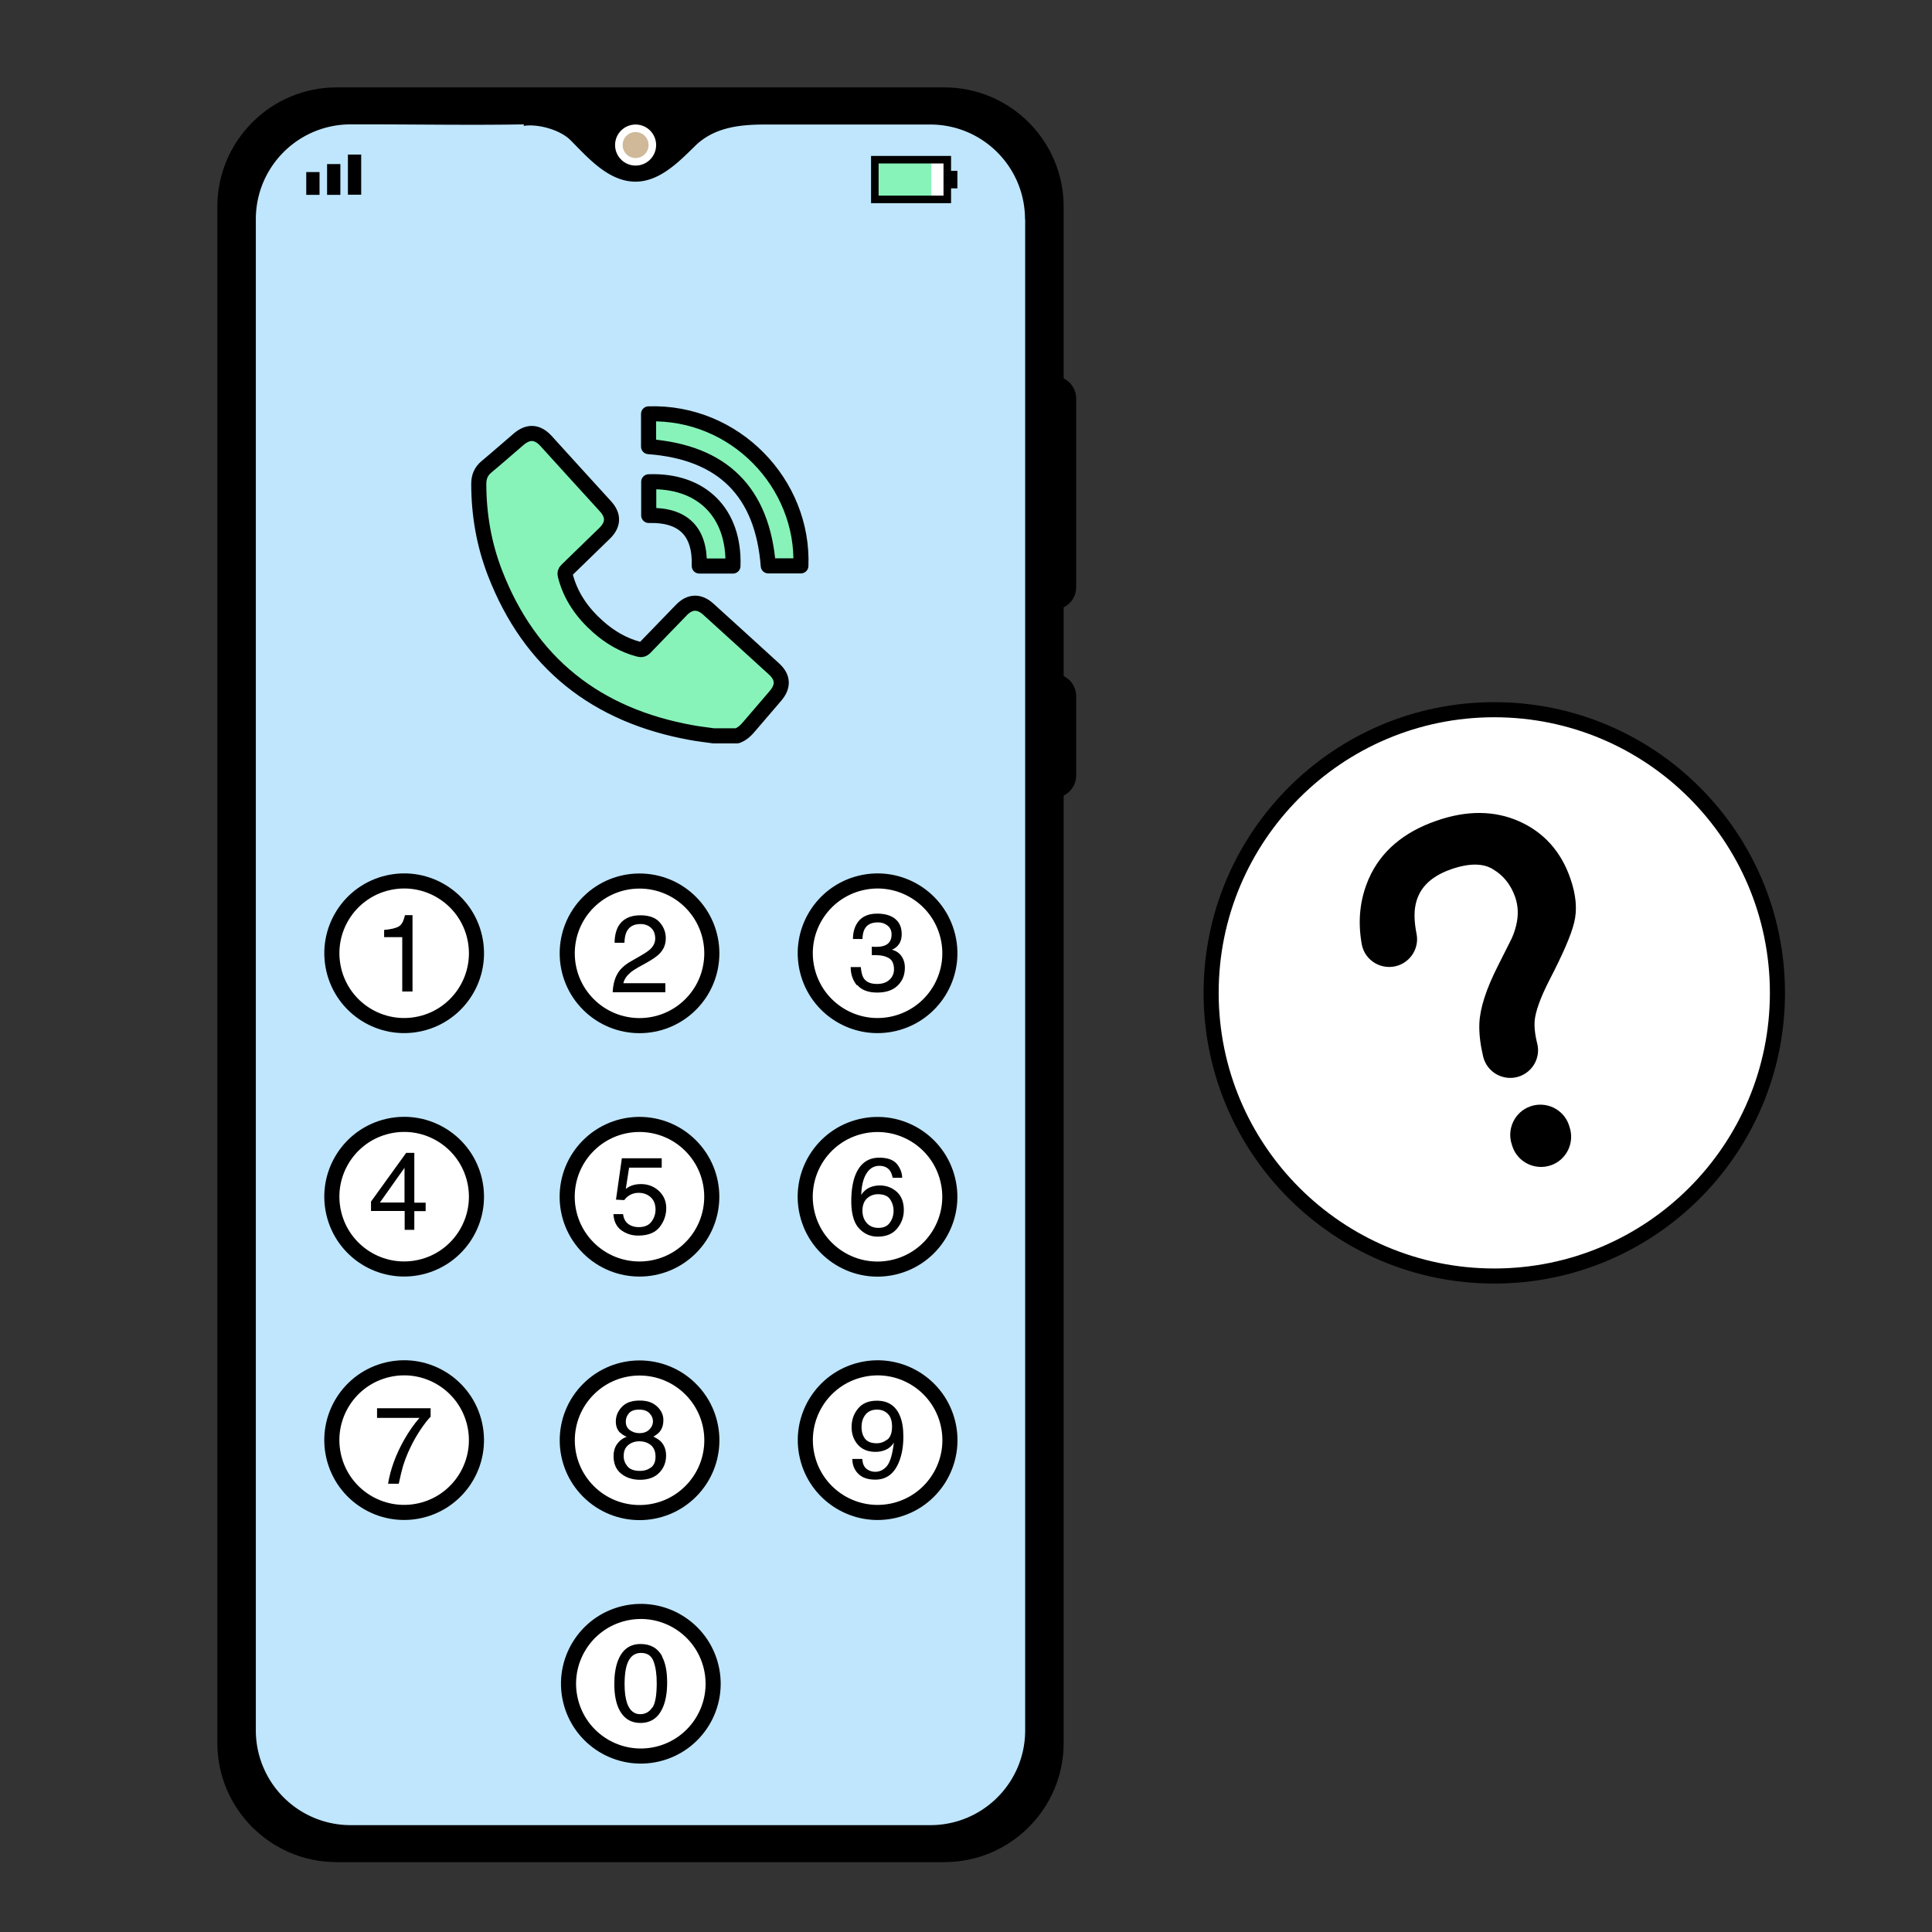 <svg xmlns="http://www.w3.org/2000/svg" id="Calque_1" viewBox="0 0 128 128"><rect x="0" y="0" width="128" height="128" fill="#333333" stroke="none"/><defs><style>.cls-1{stroke-linecap:round;stroke-linejoin:round}.cls-1,.cls-3,.cls-4{stroke:#000}.cls-1{fill:#87f3b9}.cls-4{fill:#fff}.cls-3,.cls-4{stroke-miterlimit:10}</style></defs><path d="M-1586.55-260.57h2655.08V1251.2h-2655.08z" style="fill:none;stroke:#e30613;stroke-width:8px;stroke-linecap:round;stroke-linejoin:round"/><circle cx="99" cy="65.78" r="18.76" class="cls-4"/><path d="M91.15 58.4c.74-1.66 2.13-2.84 4.18-3.55 1.89-.66 3.6-.65 5.11.02 1.51.67 2.56 1.84 3.13 3.5.35 1.01.43 1.89.23 2.66-.19.77-.72 1.99-1.58 3.65-.62 1.21-.97 2.17-1.04 2.88-.04.46.01 1.03.18 1.7s-.21 1.35-.86 1.58c-.75.26-1.56-.18-1.75-.95-.18-.76-.26-1.44-.24-2.03.03-.94.42-2.14 1.16-3.61l.77-1.53c.24-.44.4-.88.5-1.31.18-.75.15-1.46-.08-2.13-.32-.93-.89-1.64-1.69-2.12-.8-.49-1.86-.5-3.17-.05-1.62.56-2.53 1.54-2.74 2.93-.08.53-.05 1.17.1 1.93.13.65-.25 1.3-.88 1.52-.78.27-1.63-.22-1.77-1.03-.26-1.46-.11-2.81.44-4.05Zm10.41 15.37c.78-.27 1.64.14 1.91.92l.04.13c.27.78-.14 1.64-.92 1.91s-1.64-.14-1.91-.92l-.04-.13c-.27-.78.14-1.64.92-1.91ZM62.57 6.29H22.3c-4.08 0-7.4 3.32-7.4 7.4v101.79c0 4.08 3.32 7.39 7.4 7.39h40.27c4.08 0 7.4-3.31 7.4-7.39V13.69c0-4.08-3.32-7.4-7.4-7.4Zm7.12 109.19c0 3.92-3.19 7.11-7.12 7.11H22.3c-3.92 0-7.11-3.19-7.11-7.11V13.69c0-3.92 3.19-7.12 7.11-7.12h40.27c3.93 0 7.12 3.2 7.12 7.12v101.79Z" class="cls-3"/><path d="M69.69 13.69v101.79c0 3.92-3.19 7.11-7.12 7.11H22.3c-3.92 0-7.11-3.19-7.11-7.11V13.69c0-3.92 3.19-7.12 7.11-7.12h40.27c3.93 0 7.12 3.2 7.12 7.12Z" class="cls-3"/><path d="M67.92 14.52v100.12c0 3.47-2.81 6.28-6.28 6.28h-38.4a6.279 6.279 0 0 1-6.29-6.28V14.52c0-3.47 2.81-6.28 6.28-6.28h1.12c3.45 0 6.91.06 10.36 0 0 .02-.02.06-.01.1.94-.15 2.41.26 3.09.94 1.08 1.08 2.35 2.57 4.01 2.74 1.73.18 3.1-1.22 4.23-2.33 1.26-1.25 2.95-1.44 4.66-1.44h10.94c3.47 0 6.28 2.81 6.28 6.28Z" style="fill:#bfe6fc"/><circle cx="42.11" cy="9.61" r="1.11" style="stroke-width:.5px;fill:#cfb999;stroke:#fff;stroke-miterlimit:10"/><path d="M69.81 39.89V25.42c.55 0 .99.44.99.99V38.9c0 .55-.44.99-.99.99ZM69.81 52.36v-7.22c.55 0 .99.44.99.99v5.24c0 .55-.44.99-.99.99Z" class="cls-3"/><path d="M57.96 10.58h3.74v2.63h-3.74z" style="fill:#87f3b9"/><path d="M61.7 10.58h1.05v2.63H61.7z" style="fill:#fff"/><path d="M62.75 11.32h.68v1.16h-.68zM20.29 11.4h.88v1.51h-.88zM21.67 10.87h.88v2.04h-.88zM23.05 10.24h.88v2.66h-.88z"/><path d="M57.96 10.58h4.8v2.63h-4.8z" style="stroke-width:.5px;stroke-miterlimit:10;fill:none;stroke:#000"/><circle cx="26.77" cy="63.16" r="4.79" class="cls-4" transform="rotate(-12.82 26.754 63.126)"/><circle cx="42.37" cy="63.16" r="4.79" class="cls-4" transform="rotate(-45 42.371 63.16)"/><circle cx="58.14" cy="63.16" r="4.79" class="cls-4" transform="rotate(-13.36 58.125 63.154)"/><path d="M25.45 62.1v-.49c.46-.04.78-.12.97-.23s.32-.35.41-.75h.5v5.06h-.68v-3.6h-1.2ZM40.88 64.57c.16-.32.46-.62.92-.88l.68-.39c.31-.18.52-.33.64-.45.19-.2.29-.42.29-.67 0-.3-.09-.53-.27-.7s-.41-.26-.71-.26c-.44 0-.74.17-.91.5-.09.18-.14.42-.15.74h-.65c0-.44.09-.8.24-1.08.28-.49.77-.74 1.47-.74.58 0 1.01.16 1.28.47s.4.66.4 1.05c0 .41-.14.75-.43 1.04-.17.17-.46.37-.89.61l-.49.27c-.23.13-.41.25-.55.37-.24.21-.39.43-.45.69h2.78v.6h-3.49c.02-.44.11-.82.27-1.14ZM56.77 65.28c-.27-.33-.41-.73-.41-1.21h.67c.03.33.09.57.18.72.17.27.46.4.9.4.34 0 .61-.09.81-.27s.31-.41.31-.7c0-.35-.11-.6-.32-.73s-.51-.21-.89-.21h-.26v-.56c.07 0 .12.01.17.01h.15c.24 0 .44-.04.59-.11.27-.13.4-.37.4-.71 0-.25-.09-.45-.27-.59s-.39-.21-.63-.21c-.43 0-.72.14-.88.43-.09.16-.14.38-.15.67h-.63c0-.38.08-.7.23-.97.26-.47.72-.71 1.37-.71.52 0 .92.12 1.2.35s.43.56.43 1c0 .31-.08.57-.25.76-.1.12-.24.22-.4.28.27.07.48.21.63.42s.23.47.23.77c0 .49-.16.88-.48 1.19s-.77.46-1.36.46-1.04-.17-1.31-.5Z"/><circle cx="26.77" cy="79.29" r="4.79" class="cls-4" transform="rotate(-12.82 26.744 79.259)"/><circle cx="42.37" cy="79.29" r="4.79" class="cls-4" transform="rotate(-45 42.364 79.292)"/><circle cx="58.14" cy="79.29" r="4.79" class="cls-4" transform="rotate(-13.36 58.138 79.298)"/><path d="M26.81 81.47v-1.24h-2.23v-.62l2.33-3.23h.54v3.3h.75v.56h-.75v1.24h-.64Zm-.01-1.8v-2.3l-1.63 2.3h1.63ZM41.28 80.43c.04.36.21.62.51.76.15.07.33.11.53.11.38 0 .66-.12.84-.36s.27-.51.27-.8c0-.35-.11-.63-.32-.82s-.48-.29-.78-.29a1.143 1.143 0 0 0-.97.48l-.55-.03.39-2.74h2.64v.62h-2.16l-.22 1.41c.12-.09.23-.16.34-.2.19-.08.41-.12.66-.12.47 0 .86.15 1.19.45.32.3.49.68.49 1.14s-.15.9-.45 1.27-.77.55-1.42.55c-.41 0-.78-.12-1.1-.35s-.5-.59-.53-1.07h.66ZM59.43 77.12c.22.29.34.6.34.91h-.63c-.04-.2-.1-.36-.18-.47-.15-.21-.39-.32-.7-.32-.36 0-.64.17-.85.5s-.33.8-.35 1.42c.15-.22.33-.38.55-.48.2-.09.43-.14.68-.14.43 0 .8.14 1.11.41s.48.68.48 1.22c0 .46-.15.87-.45 1.23s-.73.53-1.28.53c-.48 0-.89-.18-1.23-.54s-.52-.97-.52-1.82c0-.63.08-1.17.23-1.61.3-.84.84-1.26 1.62-1.26.57 0 .96.15 1.19.44Zm-.48 3.89c.17-.23.25-.49.25-.8 0-.26-.07-.51-.22-.74s-.42-.35-.81-.35c-.27 0-.52.09-.72.27s-.31.46-.31.82c0 .32.09.59.28.81s.45.33.78.33.59-.11.75-.34Z"/><circle cx="26.77" cy="95.42" r="4.79" class="cls-4" transform="rotate(-12.82 26.734 95.392)"/><circle cx="42.37" cy="95.42" r="4.79" class="cls-4" transform="rotate(-45 42.374 95.418)"/><circle cx="58.14" cy="95.42" r="4.79" class="cls-4" transform="rotate(-13.36 58.114 95.395)"/><path d="M28.53 93.3v.56c-.16.16-.38.43-.65.83s-.51.82-.72 1.27c-.21.44-.36.85-.47 1.21-.07.23-.16.61-.27 1.13h-.71c.16-.97.52-1.94 1.06-2.9.32-.56.66-1.05 1.02-1.46h-2.81v-.64h3.54ZM41.08 94.92c-.19-.19-.28-.44-.28-.74 0-.38.14-.7.41-.98s.66-.41 1.17-.41.87.13 1.15.39.42.56.42.9c0 .32-.08.57-.24.77-.09.11-.23.22-.42.33.21.1.38.21.5.33.22.24.34.54.34.92 0 .45-.15.83-.45 1.14s-.73.47-1.27.47c-.49 0-.91-.13-1.25-.4s-.51-.66-.51-1.17c0-.3.07-.56.22-.78s.36-.39.65-.5c-.18-.08-.32-.16-.42-.27Zm2.06 2.3c.2-.16.29-.4.29-.72s-.1-.58-.3-.75-.46-.26-.77-.26-.55.09-.75.26-.29.41-.29.72c0 .27.09.49.26.69s.45.29.82.29c.3 0 .54-.08.74-.24Zm-.12-2.51c.16-.16.24-.34.24-.56 0-.19-.08-.36-.23-.52s-.38-.24-.69-.24-.53.08-.67.24-.21.34-.21.56c0 .24.09.43.27.56s.39.2.63.2c.28 0 .5-.08.66-.24ZM57.13 96.67c.02.35.15.6.41.73.13.07.28.11.44.11.31 0 .57-.13.78-.38s.37-.77.46-1.55c-.14.22-.32.38-.53.47s-.43.14-.68.14c-.49 0-.88-.15-1.16-.46s-.43-.7-.43-1.18.14-.87.42-1.22.7-.53 1.25-.53c.74 0 1.25.33 1.53 1 .16.37.23.83.23 1.38 0 .62-.09 1.17-.28 1.65-.31.8-.84 1.2-1.58 1.2-.5 0-.87-.13-1.13-.39s-.39-.59-.39-.98h.65Zm1.66-1.29c.21-.17.31-.46.31-.87 0-.37-.09-.65-.28-.84s-.43-.28-.72-.28c-.31 0-.56.1-.74.31s-.28.49-.28.84c0 .33.08.59.24.79s.42.29.77.29c.25 0 .48-.08.69-.25Z"/><circle cx="42.45" cy="111.55" r="4.79" class="cls-4" transform="rotate(-13.36 42.463 111.522)"/><path d="M43.86 109.75c.23.42.34.99.34 1.72 0 .69-.1 1.26-.31 1.71-.3.65-.79.97-1.46.97-.61 0-1.06-.27-1.36-.8-.25-.44-.37-1.04-.37-1.78 0-.58.07-1.07.22-1.49.28-.77.78-1.16 1.52-1.16.66 0 1.13.27 1.43.81Zm-.64 3.39c.2-.29.29-.84.29-1.64 0-.58-.07-1.05-.21-1.43s-.42-.56-.83-.56c-.38 0-.65.18-.83.53s-.26.87-.26 1.56c0 .52.06.93.17 1.25.17.48.46.72.87.72.33 0 .6-.15.79-.44Z"/><g id="JKa6IG.tif"><path d="M47.27 48.75c-.48-.07-.97-.12-1.45-.21-6.29-1.13-10.71-4.58-13.03-10.59-.73-1.89-1.07-3.87-1.07-5.9 0-.47.16-.84.53-1.14.71-.59 1.4-1.2 2.1-1.8.65-.56 1.26-.52 1.84.12 1.3 1.44 2.61 2.87 3.92 4.31.56.61.54 1.22-.06 1.8-.83.81-1.66 1.62-2.49 2.42-.12.11-.15.21-.11.36.35 1.38 1.13 2.48 2.18 3.41.78.69 1.66 1.21 2.67 1.48.18.05.31.03.44-.11.8-.83 1.6-1.65 2.4-2.48.57-.59 1.19-.61 1.8-.05 1.44 1.31 2.89 2.62 4.33 3.94.62.56.65 1.16.1 1.8-.56.65-1.12 1.3-1.68 1.96-.24.29-.49.55-.85.68h-1.58ZM42.97 29.59v-2.17c5.74-.18 10.3 4.63 10.09 10.07H50.9c-.38-4.91-3.03-7.53-7.93-7.9Z" class="cls-1"/><path d="M42.98 34.15v-2.23c3.47-.13 5.7 2.03 5.58 5.58h-2.23c.07-2.28-1.05-3.41-3.35-3.35Z" class="cls-1"/></g></svg>